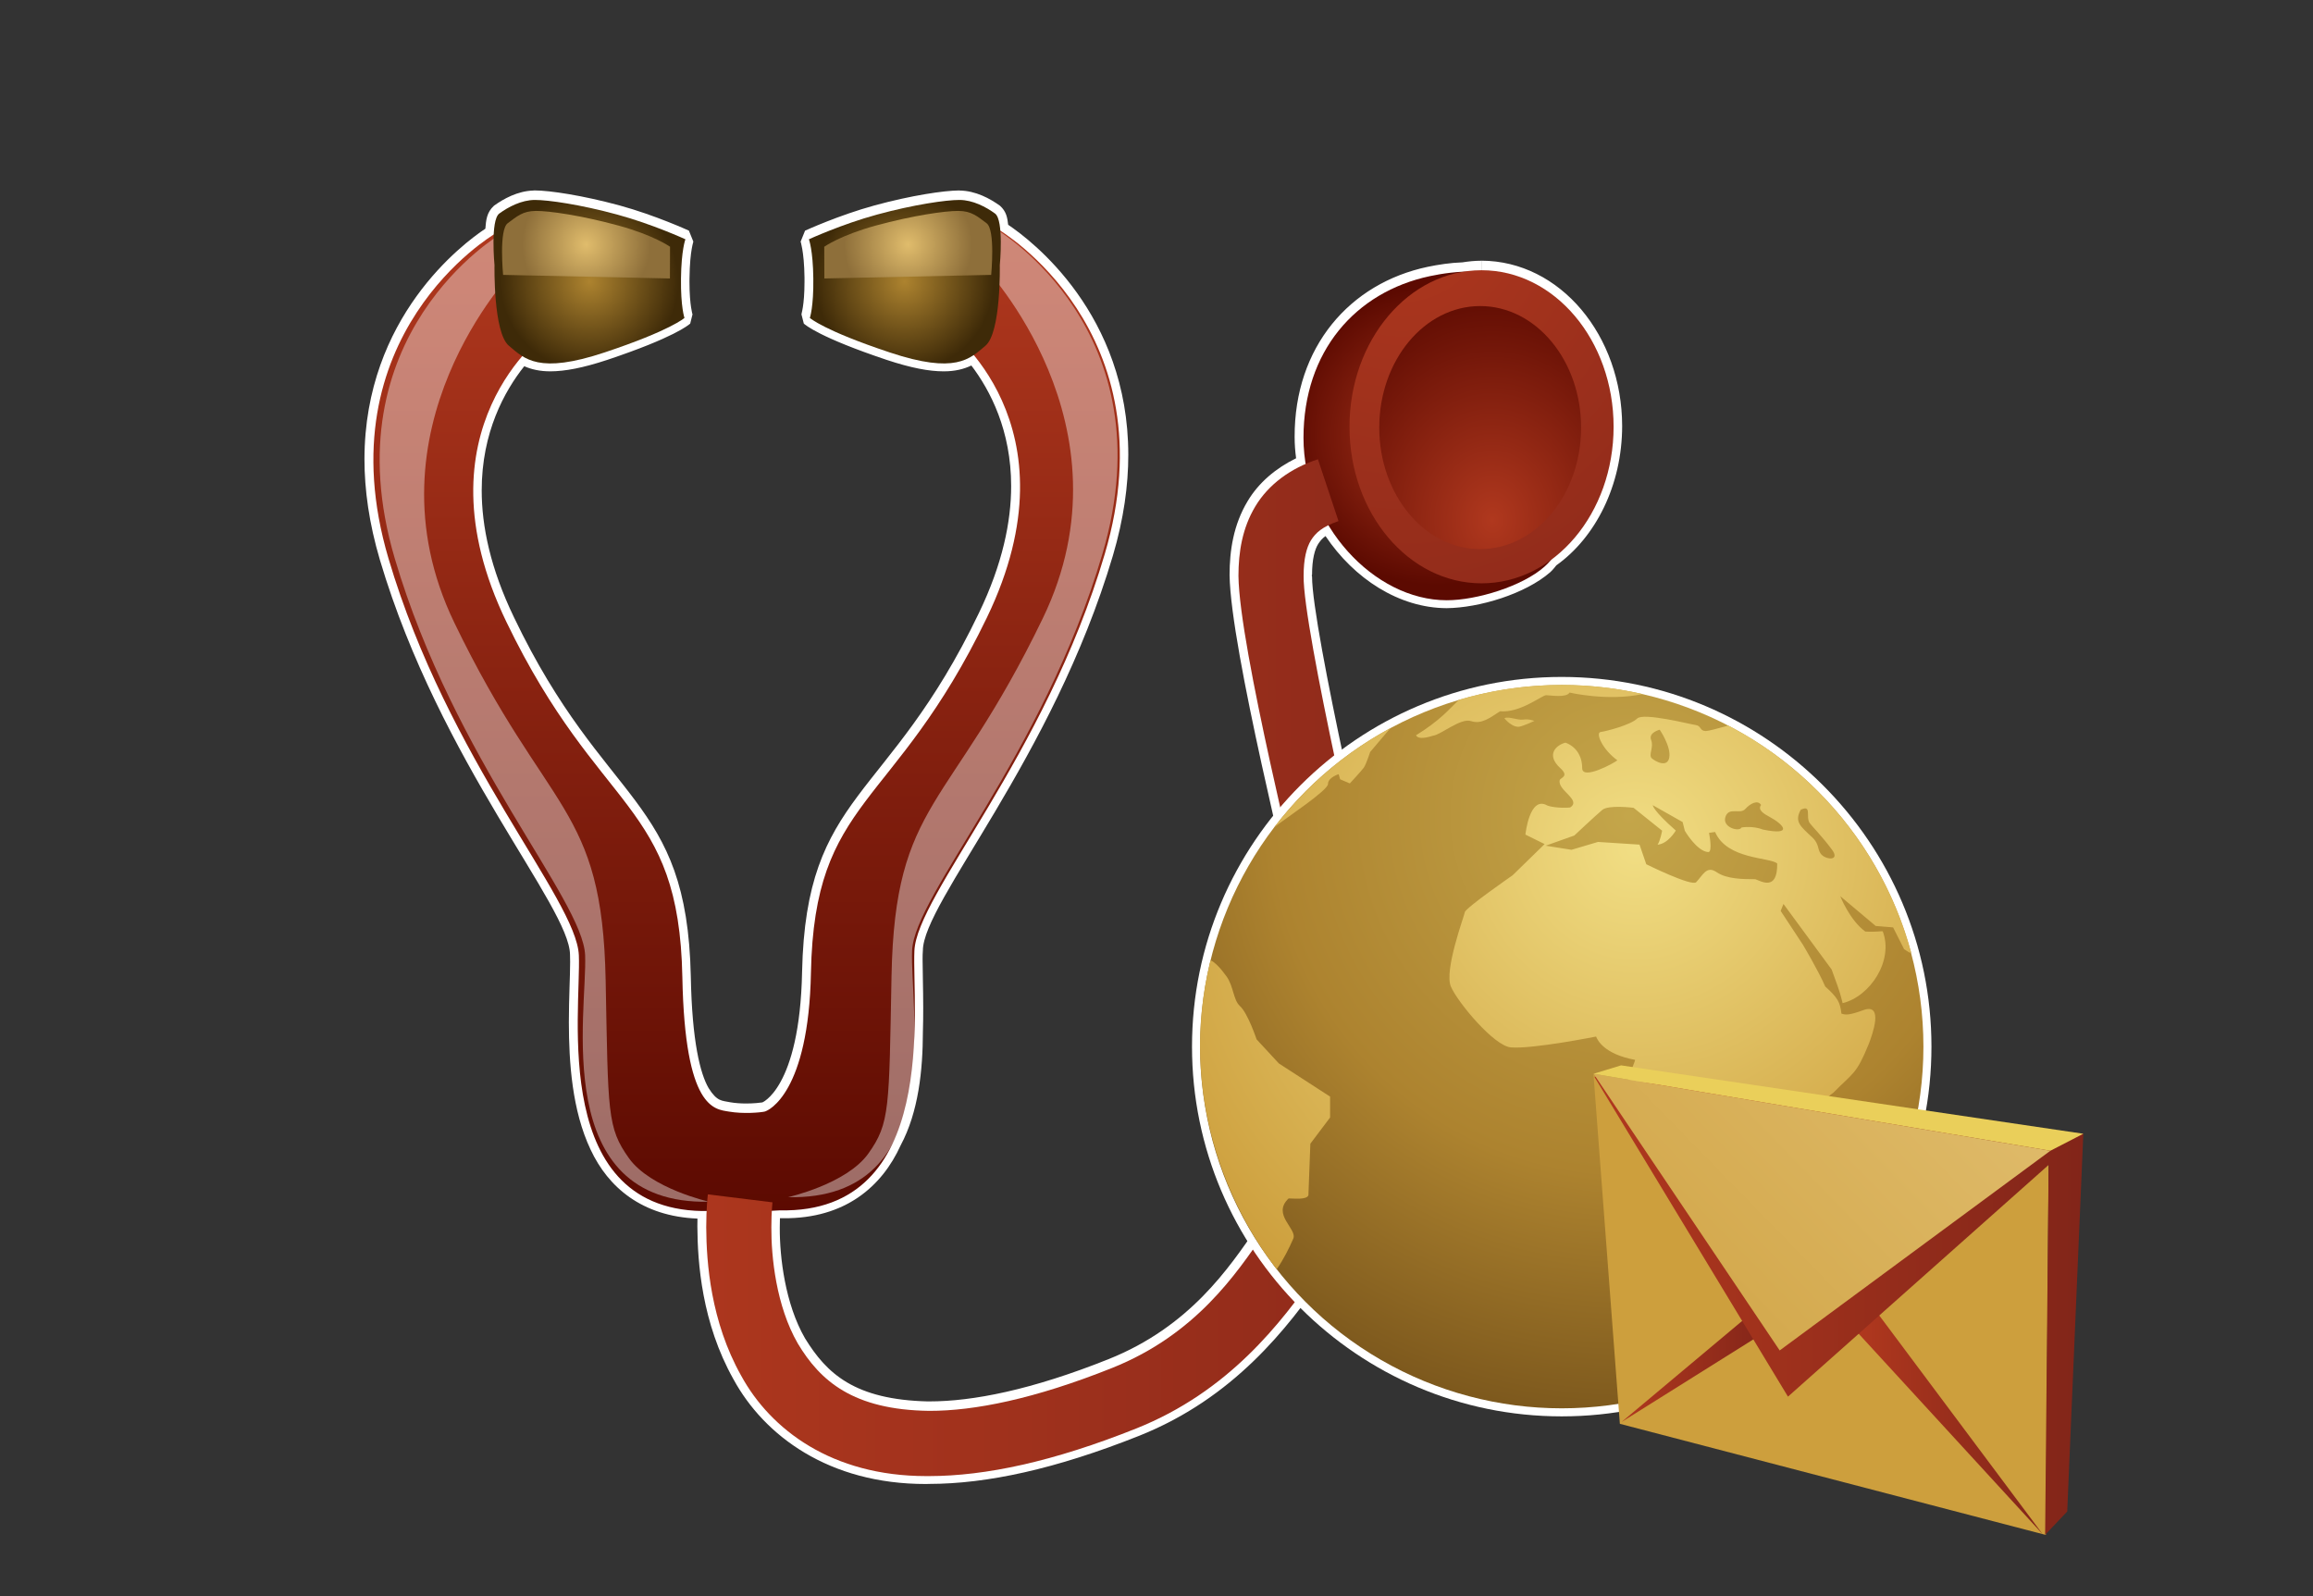 <?xml version="1.0" encoding="UTF-8"?>
<svg xmlns="http://www.w3.org/2000/svg" xmlns:xlink="http://www.w3.org/1999/xlink" contentScriptType="text/ecmascript" width="100" baseProfile="tiny" zoomAndPan="magnify" contentStyleType="text/css" viewBox="-0.174 -0.197 100 69" height="69" preserveAspectRatio="xMidYMid meet" version="1.1">
    <rect x="-0.174" y="-0.197" width="100" height="69" fill="#333333" stroke="none"/>
    <rect x="0" width="100.001" fill="none" y="0" height="69.047"/>
    <path fill="#ffffff" d="M 35.258 13.348 L 35.258 13.348 C 35.347 13.403 35.476 13.475 35.653 13.563 L 35.653 13.563 C 36.133 13.806 36.98 14.173 38.398 14.645 L 38.398 14.645 C 39.417 14.986 40.125 15.106 40.619 15.106 L 40.619 15.106 C 41.162 15.102 41.447 14.977 41.715 14.802 L 41.715 14.802 L 42.212 14.877 C 43.151 16.024 44.297 18.008 44.297 20.812 L 44.297 20.812 C 44.297 22.475 43.894 24.416 42.827 26.629 L 42.827 26.629 C 38.693 35.131 35.383 34.406 35.256 41.835 L 35.256 41.835 C 35.145 47.062 33.432 48.066 32.956 48.191 L 32.956 48.191 C 32.79 48.224 32.483 48.254 32.094 48.254 L 32.094 48.254 C 31.835 48.254 31.552 48.238 31.277 48.191 L 31.277 48.191 C 31.009 48.162 30.27 48.059 29.816 47.211 L 29.816 47.211 C 29.346 46.379 29.008 44.91 28.95 42.023 L 28.95 42.023 C 28.823 34.594 25.512 35.321 21.379 26.815 L 21.379 26.815 C 20.311 24.606 19.907 22.661 19.907 20.999 L 19.907 20.999 C 19.907 18.069 21.157 16.034 22.119 14.914 L 22.119 14.914 L 22.6 14.84 C 22.848 14.992 23.126 15.102 23.633 15.104 L 23.633 15.104 C 24.127 15.104 24.833 14.983 25.852 14.645 L 25.852 14.645 C 27.791 14.0 28.661 13.551 28.992 13.35 L 28.992 13.35 C 28.944 13.09 28.889 12.647 28.889 11.968 L 28.889 11.968 C 28.889 11.918 28.887 11.857 28.889 11.803 L 28.889 11.803 C 28.897 11.086 28.959 10.614 29.015 10.328 L 29.015 10.328 C 28.531 10.12 27.494 9.698 26.411 9.404 L 26.411 9.404 C 24.889 8.987 23.515 8.789 22.981 8.785 L 22.981 8.785 C 22.968 8.787 22.961 8.785 22.959 8.785 L 22.959 8.785 L 22.959 8.785 L 22.959 8.785 C 22.957 8.785 22.955 8.785 22.954 8.785 L 22.954 8.785 L 22.954 8.783 L 22.945 8.785 C 22.507 8.783 21.99 9.035 21.64 9.291 L 21.64 9.291 L 21.644 9.293 C 21.633 9.316 21.618 9.363 21.604 9.425 L 21.604 9.425 C 21.572 9.549 21.553 9.731 21.542 9.924 L 21.542 9.924 L 21.365 10.223 C 20.961 10.473 16.328 13.473 16.337 19.648 L 16.337 19.648 C 16.337 20.896 16.524 22.278 16.978 23.802 L 16.978 23.802 C 19.535 32.514 25.023 38.281 25.222 41.049 L 25.222 41.049 C 25.227 41.154 25.227 41.27 25.227 41.389 L 25.227 41.389 C 25.227 42.054 25.172 42.971 25.174 43.998 L 25.174 43.998 C 25.17 45.692 25.321 47.678 26.043 49.182 L 26.043 49.182 C 26.776 50.682 27.972 51.723 30.322 51.74 L 30.322 51.74 C 30.346 51.74 30.369 51.74 30.392 51.743 L 30.392 51.743 L 30.746 52.134 C 30.737 52.333 30.73 52.556 30.728 52.821 L 30.728 52.821 C 30.735 54.326 30.92 56.805 32.196 59.065 L 32.196 59.065 C 33.414 61.289 35.924 63.205 39.859 63.209 L 39.859 63.209 C 39.905 63.209 39.948 63.209 39.994 63.209 L 39.994 63.209 C 42.362 63.207 45.241 62.602 48.809 61.176 L 48.809 61.176 C 52.678 59.629 54.898 56.769 56.478 54.487 L 56.478 54.487 C 57.241 53.397 58.546 50.174 58.916 46.986 L 58.916 46.986 C 59.029 46.038 59.07 45.04 59.07 44.092 L 59.07 44.092 C 59.072 42.039 58.861 40.213 58.761 39.783 L 58.761 39.783 C 58.588 39.037 55.812 27.23 55.802 24.714 L 55.802 24.714 C 55.802 24.713 55.8 24.701 55.801 24.677 L 55.801 24.677 C 55.8 24.671 55.8 24.665 55.8 24.656 L 55.8 24.656 C 55.802 23.889 55.927 23.33 56.183 22.921 L 56.183 22.921 C 56.359 22.635 56.638 22.352 57.09 22.137 L 57.09 22.137 L 57.576 22.28 C 58.682 24.113 60.541 25.352 62.372 25.344 L 62.372 25.344 C 63.545 25.358 65.52 24.74 66.347 23.983 L 66.347 23.983 C 66.398 23.942 66.451 23.866 66.611 23.696 L 66.611 23.696 C 68.15 22.589 69.207 20.557 69.207 18.218 L 69.207 18.218 C 69.205 14.641 66.768 11.832 63.874 11.823 L 63.874 11.823 L 63.874 11.446 L 63.874 11.073 C 67.286 11.084 69.951 14.317 69.958 18.218 L 69.958 18.218 C 69.956 20.783 68.807 23.037 67.113 24.244 L 67.113 24.244 C 67.054 24.309 66.98 24.423 66.847 24.543 L 66.847 24.543 C 65.765 25.484 63.769 26.082 62.372 26.096 L 62.372 26.096 C 60.313 26.088 58.37 24.822 57.133 22.979 L 57.133 22.979 C 56.984 23.086 56.902 23.192 56.816 23.321 L 56.816 23.321 C 56.673 23.546 56.551 23.972 56.551 24.657 L 56.551 24.657 L 56.541 24.657 L 56.544 24.714 L 56.551 24.714 C 56.551 24.714 56.554 24.714 56.551 24.726 L 56.551 24.726 C 56.55 27.001 59.323 38.92 59.49 39.614 L 59.49 39.614 C 59.612 40.171 59.815 41.976 59.817 44.093 L 59.817 44.093 C 59.817 45.059 59.776 46.086 59.661 47.073 L 59.661 47.073 C 59.259 50.408 57.964 53.641 57.093 54.912 L 57.093 54.912 C 55.495 57.223 53.168 60.242 49.086 61.873 L 49.086 61.873 C 45.456 63.319 42.488 63.955 40 63.957 L 40 63.957 C 39.95 63.961 39.902 63.961 39.856 63.961 L 39.856 63.961 C 35.666 63.965 32.867 61.877 31.535 59.43 L 31.535 59.43 C 30.167 56.994 29.985 54.389 29.976 52.826 L 29.976 52.826 C 29.976 52.705 29.978 52.592 29.98 52.486 L 29.98 52.486 C 27.584 52.391 26.121 51.134 25.361 49.507 L 25.361 49.507 C 24.558 47.813 24.423 45.738 24.42 44.001 L 24.42 44.001 C 24.42 42.95 24.475 42.019 24.475 41.392 L 24.475 41.392 C 24.475 41.277 24.473 41.171 24.47 41.081 L 24.47 41.081 C 24.459 38.991 18.866 32.805 16.253 24.018 L 16.253 24.018 C 15.781 22.426 15.583 20.973 15.583 19.65 L 15.583 19.65 C 15.592 13.508 19.839 10.335 20.81 9.69 L 20.81 9.69 C 20.841 9.323 20.862 8.991 21.183 8.696 L 21.183 8.696 C 21.601 8.396 22.201 8.063 22.883 8.04 L 22.883 8.04 C 22.914 8.034 22.928 8.036 22.937 8.036 L 22.937 8.036 C 22.942 8.036 22.946 8.039 22.951 8.036 L 22.951 8.036 C 23.599 8.039 24.995 8.247 26.606 8.683 L 26.606 8.683 C 28.165 9.11 29.598 9.77 29.61 9.774 L 29.61 9.774 L 29.802 10.249 C 29.807 10.251 29.775 10.314 29.732 10.562 L 29.732 10.562 C 29.689 10.81 29.643 11.213 29.636 11.828 L 29.636 11.828 C 29.634 11.865 29.634 11.912 29.634 11.972 L 29.634 11.972 C 29.634 12.51 29.67 12.877 29.706 13.104 L 29.706 13.104 C 29.74 13.331 29.766 13.393 29.766 13.393 L 29.766 13.393 L 29.666 13.793 C 29.593 13.856 28.972 14.395 26.083 15.361 L 26.083 15.361 C 25.02 15.713 24.243 15.855 23.629 15.857 L 23.629 15.857 C 23.168 15.859 22.796 15.771 22.492 15.636 L 22.492 15.636 C 21.643 16.704 20.652 18.486 20.652 21.003 L 20.652 21.003 C 20.652 22.546 21.024 24.37 22.049 26.495 L 22.049 26.495 C 25.981 34.706 29.525 34.2 29.692 42.011 L 29.692 42.011 C 29.745 44.845 30.103 46.227 30.462 46.844 L 30.462 46.844 C 30.834 47.441 31.047 47.382 31.4 47.458 L 31.4 47.458 C 31.615 47.495 31.862 47.511 32.089 47.511 L 32.089 47.511 C 32.407 47.511 32.701 47.478 32.783 47.464 L 32.783 47.464 C 32.79 47.458 32.805 47.452 32.826 47.443 L 32.826 47.443 C 32.867 47.42 32.93 47.38 33.005 47.314 L 33.005 47.314 C 33.157 47.185 33.363 46.959 33.577 46.568 L 33.577 46.568 C 34.004 45.793 34.453 44.363 34.503 41.824 L 34.503 41.824 C 34.671 34.012 38.212 34.516 42.147 26.308 L 42.147 26.308 C 43.172 24.181 43.542 22.355 43.542 20.815 L 43.542 20.815 C 43.542 18.415 42.641 16.687 41.822 15.605 L 41.822 15.605 C 41.508 15.755 41.113 15.861 40.615 15.857 L 40.615 15.857 C 40.001 15.857 39.222 15.714 38.158 15.361 L 38.158 15.361 C 35.27 14.394 34.648 13.855 34.578 13.793 L 34.578 13.793 L 34.476 13.393 C 34.462 13.388 34.608 13.049 34.608 11.972 L 34.608 11.972 C 34.605 11.918 34.605 11.866 34.608 11.813 L 34.608 11.813 C 34.601 11.214 34.553 10.811 34.51 10.563 L 34.51 10.563 C 34.467 10.316 34.44 10.25 34.44 10.25 L 34.44 10.25 L 34.632 9.775 C 34.644 9.771 36.077 9.111 37.636 8.684 L 37.636 8.684 C 39.244 8.246 40.638 8.042 41.291 8.037 L 41.291 8.037 C 41.293 8.037 41.313 8.037 41.305 8.04 L 41.305 8.04 C 42.008 8.047 42.629 8.389 43.058 8.697 L 43.058 8.697 C 43.34 8.949 43.378 9.222 43.413 9.521 L 43.413 9.521 C 44.43 10.204 48.601 13.376 48.607 19.46 L 48.607 19.46 C 48.607 20.782 48.41 22.239 47.94 23.827 L 47.94 23.827 C 45.329 32.616 39.736 38.804 39.725 40.901 L 39.725 40.901 C 39.715 41.01 39.713 41.137 39.713 41.28 L 39.713 41.28 C 39.713 41.809 39.74 42.541 39.74 43.369 L 39.74 43.369 C 39.74 43.709 39.738 44.064 39.726 44.426 L 39.726 44.426 C 39.721 46.058 39.542 47.869 38.764 49.321 L 38.764 49.321 C 37.956 51.099 36.366 52.49 33.701 52.471 L 33.701 52.471 C 33.644 52.471 33.587 52.471 33.567 52.469 L 33.567 52.469 C 33.56 52.47 33.553 52.471 33.546 52.471 L 33.546 52.471 C 33.542 52.584 33.54 52.717 33.539 52.871 L 33.539 52.871 C 33.539 52.871 33.539 52.871 33.539 52.899 L 33.539 52.899 C 33.534 54.135 33.766 56.171 34.63 57.662 L 34.63 57.662 C 35.569 59.19 36.776 60.316 39.95 60.391 L 39.95 60.391 C 39.965 60.39 39.977 60.39 39.986 60.39 L 39.986 60.39 C 39.992 60.39 39.996 60.39 40 60.39 L 40 60.39 C 41.876 60.392 44.429 59.893 47.759 58.561 L 47.759 58.561 C 51.273 57.153 52.957 54.619 54.157 52.885 L 54.157 52.885 C 54.678 52.136 55.827 49.579 56.122 46.905 L 56.122 46.905 C 56.237 45.859 56.285 44.856 56.285 43.928 L 56.285 43.928 C 56.285 42.224 56.124 40.768 55.938 39.764 L 55.938 39.764 C 55.649 38.195 53.032 27.897 52.985 24.666 L 52.985 24.666 C 52.985 23.606 53.153 22.488 53.766 21.469 L 53.766 21.469 C 54.242 20.67 54.981 20.047 55.862 19.615 L 55.862 19.615 C 55.821 19.314 55.798 19.008 55.798 18.694 L 55.798 18.694 C 55.786 14.8 58.183 12.048 61.551 11.339 L 61.551 11.339 C 62.003 11.244 62.542 11.162 63.056 11.145 L 63.056 11.145 C 63.314 11.104 63.586 11.075 63.87 11.075 L 63.87 11.075 L 63.87 11.448 L 63.87 11.825 C 63.64 11.825 63.407 11.848 63.128 11.891 L 63.128 11.891 C 62.626 11.909 62.123 11.984 61.708 12.073 L 61.708 12.073 C 58.653 12.739 56.56 15.112 56.549 18.695 L 56.549 18.695 C 56.549 19.058 56.585 19.417 56.646 19.777 L 56.646 19.777 L 56.426 20.183 C 55.543 20.567 54.836 21.138 54.409 21.856 L 54.409 21.856 C 53.893 22.715 53.737 23.682 53.735 24.662 L 53.735 24.662 C 53.766 27.669 56.371 38.018 56.674 39.63 L 56.674 39.63 C 56.868 40.682 57.032 42.177 57.032 43.929 L 57.032 43.929 C 57.032 44.884 56.984 45.911 56.864 46.99 L 56.864 46.99 C 56.54 49.828 55.392 52.4 54.771 53.31 L 54.771 53.31 C 53.579 55.037 51.769 57.763 48.036 59.259 L 48.036 59.259 C 44.642 60.614 42.006 61.142 39.998 61.142 L 39.998 61.142 L 39.98 61.142 L 39.98 61.142 C 36.591 61.119 34.974 59.738 33.981 58.042 L 33.981 58.042 C 33.007 56.345 32.79 54.22 32.786 52.898 L 32.786 52.898 C 32.786 52.881 32.783 52.843 32.788 52.823 L 32.788 52.823 C 32.788 52.523 32.8 52.282 32.81 52.091 L 32.81 52.091 L 33.164 51.741 C 33.3 51.734 33.422 51.727 33.54 51.72 L 33.54 51.72 C 33.593 51.722 33.644 51.722 33.697 51.722 L 33.697 51.722 C 36.099 51.706 37.322 50.592 38.092 48.984 L 38.092 48.984 C 38.781 47.709 38.972 46.002 38.974 44.412 L 38.974 44.412 C 38.986 44.056 38.988 43.705 38.988 43.369 L 38.988 43.369 C 38.988 42.556 38.961 41.836 38.961 41.281 L 38.961 41.281 C 38.961 41.125 38.964 40.982 38.973 40.862 L 38.973 40.862 C 39.17 38.096 44.661 32.327 47.218 23.615 L 47.218 23.615 C 47.667 22.093 47.853 20.709 47.853 19.461 L 47.853 19.461 C 47.862 13.414 43.424 10.416 42.86 10.057 L 42.86 10.057 L 42.694 9.77 C 42.676 9.537 42.628 9.332 42.6 9.286 L 42.6 9.286 C 42.259 9.039 41.764 8.796 41.294 8.784 L 41.294 8.784 L 41.294 8.786 C 40.778 8.784 39.384 8.981 37.836 9.405 L 37.836 9.405 C 36.755 9.699 35.718 10.12 35.233 10.327 L 35.233 10.327 C 35.289 10.613 35.35 11.088 35.358 11.807 L 35.358 11.807 C 35.358 11.862 35.358 11.916 35.358 11.968 L 35.358 11.968 M 42.6 9.283 L 42.602 9.283 C 42.602 9.282 42.602 9.282 42.602 9.282 L 42.602 9.282 C 42.602 9.282 42.601 9.283 42.6 9.283 L 42.6 9.283 z "/>
    <linearGradient x1="31.967" gradientTransform="matrix(1 0 0 -1 0.138 67.44)" y1="57.709" x2="31.967" gradientUnits="userSpaceOnUse" y2="15.251" xlink:type="simple" xlink:actuate="onLoad" id="XMLID_21_" xlink:show="other">
        <stop stop-color="#b0381e" offset="0"/>
        <stop stop-color="#5c0a01" offset="1"/>
    </linearGradient>
    <path fill="url(#XMLID_21_)" d="M 47.589 23.756 C 50.445 14.092 43.002 9.731 43.002 9.731 L 40.768 14.002 C 40.768 14.002 46.527 18.147 42.493 26.504 C 38.459 34.859 35.033 34.244 34.886 41.865 C 34.786 47.021 33.068 47.822 32.88 47.861 C 32.693 47.902 31.966 47.968 31.345 47.861 C 30.725 47.755 29.438 47.775 29.327 42.052 C 29.18 34.433 25.753 35.047 21.72 26.691 C 17.686 18.336 23.445 14.191 23.445 14.191 L 21.209 9.92 C 21.209 9.92 13.766 14.281 16.621 23.945 C 19.207 32.695 24.747 38.673 24.852 41.099 C 24.956 43.529 23.575 52.302 30.49 52.159 C 31.275 52.222 32.972 52.177 33.546 52.13 C 40.462 52.275 39.253 43.341 39.359 40.911 C 39.463 38.482 45.004 32.506 47.589 23.756 z "/>
    <path fill="#ffffff" d="M 30.487 51.758 C 23.571 51.903 25.227 43.526 25.123 41.096 C 25.018 38.668 19.477 32.692 16.892 23.942 C 14.037 14.278 21.48 9.917 21.48 9.917 L 22.036 11.499 C 22.036 11.499 15.433 18.366 19.468 26.724 C 23.503 35.082 25.864 34.576 26.011 42.195 C 26.121 47.919 26.072 48.549 27.016 49.874 C 27.958 51.191 30.487 51.758 30.487 51.758 z " fill-opacity="0.4"/>
    <path fill="#ffffff" d="M 33.894 51.561 C 40.81 51.706 39.154 43.329 39.259 40.901 C 39.363 38.471 44.904 32.495 47.489 23.745 C 50.344 14.081 42.902 9.72 42.902 9.72 L 42.345 11.302 C 42.345 11.302 48.948 18.171 44.913 26.529 C 40.88 34.884 38.517 34.379 38.37 41.999 C 38.26 47.722 38.309 48.355 37.366 49.677 C 36.423 50.996 33.894 51.561 33.894 51.561 z " fill-opacity="0.4"/>
    <radialGradient gradientTransform="matrix(1 0 0 -1 0.138 67.44)" gradientUnits="userSpaceOnUse" xlink:type="simple" r="6.457" xlink:actuate="onLoad" cx="61.778" id="XMLID_22_" cy="48.792" xlink:show="other">
        <stop stop-color="#b0381e" offset="0"/>
        <stop stop-color="#5c0a01" offset="1"/>
    </radialGradient>
    <path fill="url(#XMLID_22_)" d="M 65.244 12.004 C 66.859 13.199 67.599 16.307 67.599 18.731 C 67.599 20.946 67.992 23.065 66.603 24.299 C 65.65 25.149 63.664 25.754 62.377 25.754 C 59.226 25.754 56.181 22.469 56.181 18.731 C 56.181 14.993 58.425 12.43 61.638 11.743 C 62.722 11.51 64.368 11.355 65.244 12.004 z "/>
    <radialGradient gradientTransform="matrix(0.831 0 0 -1 62.708 67.44)" gradientUnits="userSpaceOnUse" xlink:type="simple" r="28.321" xlink:actuate="onLoad" cx="-2.729" id="XMLID_23_" cy="59.793" xlink:show="other">
        <stop stop-color="#b0381e" offset="0"/>
        <stop stop-color="#822519" offset="1"/>
    </radialGradient>
    <ellipse rx="5.709" ry="6.768" fill="url(#XMLID_23_)" cx="63.879" cy="18.254"/>
    <radialGradient gradientTransform="matrix(0.831 0 0 -1 62.708 67.44)" gradientUnits="userSpaceOnUse" xlink:type="simple" r="10.302" xlink:actuate="onLoad" cx="1.974" id="XMLID_24_" cy="45.15" xlink:show="other">
        <stop stop-color="#b0381e" offset="0"/>
        <stop stop-color="#5c0a01" offset="1"/>
    </radialGradient>
    <ellipse rx="4.363" ry="5.254" fill="url(#XMLID_24_)" cx="63.82" cy="18.289"/>
    <linearGradient x1="26.433" gradientTransform="matrix(1 0 0 -1 0.138 67.44)" y1="25.802" x2="73.349" gradientUnits="userSpaceOnUse" y2="25.802" xlink:type="simple" xlink:actuate="onLoad" id="XMLID_25_" xlink:show="other">
        <stop stop-color="#b0381e" offset="0"/>
        <stop stop-color="#822519" offset="1"/>
    </linearGradient>
    <path fill="url(#XMLID_25_)" d="M 31.87 59.279 C 30.551 56.933 30.367 54.39 30.359 52.859 L 30.359 52.859 C 30.359 52.023 30.425 51.482 30.43 51.437 L 30.43 51.437 L 30.43 51.439 L 33.223 51.784 C 33.224 51.784 33.213 51.857 33.201 52.046 L 33.201 52.046 C 33.188 52.234 33.175 52.515 33.175 52.859 L 33.175 52.859 C 33.166 54.13 33.38 56.261 34.319 57.888 L 34.319 57.888 C 35.287 59.5 36.702 60.756 40.001 60.799 L 40.001 60.799 C 41.944 60.802 44.542 60.289 47.91 58.943 L 47.91 58.943 C 51.532 57.493 53.279 54.863 54.476 53.13 L 54.476 53.13 C 55.046 52.303 56.195 49.735 56.503 46.981 C 56.84 43.975 56.61 41.321 56.315 39.731 C 56.018 38.141 53.408 27.817 53.369 24.702 L 53.369 24.702 C 53.37 23.679 53.532 22.638 54.097 21.698 L 54.097 21.698 C 54.66 20.755 55.622 20.042 56.806 19.659 L 56.806 19.659 L 57.695 22.331 C 56.98 22.579 56.707 22.843 56.507 23.157 L 56.507 23.157 C 56.31 23.475 56.185 23.971 56.187 24.702 L 56.187 24.702 C 56.148 26.968 58.962 39.009 59.132 39.731 C 59.302 40.453 59.66 43.985 59.296 47.063 C 58.909 50.325 57.608 53.553 56.792 54.733 L 56.792 54.733 C 55.204 57.03 52.931 59.969 48.954 61.559 L 48.954 61.559 C 45.355 62.996 42.432 63.616 40.0 63.619 L 40.0 63.619 C 39.955 63.619 39.91 63.619 39.865 63.619 L 39.865 63.619 C 35.802 63.617 33.146 61.617 31.87 59.279 L 31.87 59.279 z "/>
    <radialGradient gradientTransform="matrix(1 0 0 -1 0.138 67.44)" gradientUnits="userSpaceOnUse" xlink:type="simple" r="3.854" xlink:actuate="onLoad" cx="25.173" id="XMLID_26_" cy="55.459" xlink:show="other">
        <stop stop-color="#ad832f" offset="0"/>
        <stop stop-color="#3e2a08" offset="1"/>
    </radialGradient>
    <path fill="url(#XMLID_26_)" d="M 21.412 9.035 C 21.021 9.32 21.205 11.267 21.205 11.267 C 21.205 11.267 21.147 14.182 21.827 14.751 C 22.505 15.321 23.11 15.991 25.973 15.037 C 28.835 14.083 29.418 13.548 29.418 13.548 C 29.418 13.548 29.252 13.075 29.268 11.842 C 29.282 10.609 29.459 10.148 29.459 10.148 C 29.459 10.148 28.034 9.494 26.513 9.08 C 24.925 8.647 23.523 8.445 22.947 8.447 C 22.373 8.449 21.801 8.75 21.412 9.035 z "/>
    <radialGradient gradientTransform="matrix(1 0 0 -1 0.138 67.44)" gradientUnits="userSpaceOnUse" xlink:type="simple" r="2.768" xlink:actuate="onLoad" cx="25.025" id="XMLID_27_" cy="57.059" xlink:show="other">
        <stop stop-color="#e0bc6c" offset="0"/>
        <stop stop-color="#8e6f3a" offset="1"/>
    </radialGradient>
    <path fill="url(#XMLID_27_)" d="M 21.777 9.453 C 21.387 9.738 21.578 11.687 21.578 11.687 L 28.789 11.842 L 28.794 10.47 C 28.794 10.47 28.082 9.968 26.562 9.554 C 24.974 9.121 23.57 8.918 22.995 8.921 C 22.419 8.924 22.165 9.168 21.777 9.453 z "/>
    <radialGradient gradientTransform="matrix(-1 0 0 -1 1801.941 67.44)" gradientUnits="userSpaceOnUse" xlink:type="simple" r="3.854" xlink:actuate="onLoad" cx="1762.994" id="XMLID_28_" cy="55.459" xlink:show="other">
        <stop stop-color="#ad832f" offset="0"/>
        <stop stop-color="#3e2a08" offset="1"/>
    </radialGradient>
    <path fill="url(#XMLID_28_)" d="M 42.845 9.035 C 43.236 9.32 43.052 11.267 43.052 11.267 C 43.052 11.267 43.11 14.182 42.43 14.751 C 41.752 15.321 41.147 15.991 38.284 15.037 C 35.422 14.083 34.839 13.548 34.839 13.548 C 34.839 13.548 35.005 13.075 34.989 11.842 C 34.975 10.609 34.798 10.148 34.798 10.148 C 34.798 10.148 36.223 9.494 37.744 9.08 C 39.332 8.647 40.734 8.445 41.31 8.447 C 41.884 8.449 42.456 8.75 42.845 9.035 z "/>
    <radialGradient gradientTransform="matrix(-1 0 0 -1 1801.941 67.44)" gradientUnits="userSpaceOnUse" xlink:type="simple" r="2.768" xlink:actuate="onLoad" cx="1762.848" id="XMLID_29_" cy="57.059" xlink:show="other">
        <stop stop-color="#e0bc6c" offset="0"/>
        <stop stop-color="#8e6f3a" offset="1"/>
    </radialGradient>
    <path fill="url(#XMLID_29_)" d="M 42.479 9.453 C 42.869 9.738 42.678 11.687 42.678 11.687 L 35.467 11.842 L 35.462 10.47 C 35.462 10.47 36.174 9.968 37.694 9.554 C 39.282 9.121 40.686 8.918 41.261 8.921 C 41.838 8.924 42.092 9.168 42.479 9.453 z "/>
    <path fill="#ffffff" d="M 51.361 45.053 C 51.361 53.867 58.533 61.037 67.345 61.037 C 76.16 61.037 83.33 53.867 83.33 45.053 C 83.33 36.24 76.16 29.069 67.345 29.069 C 58.533 29.068 51.361 36.238 51.361 45.053 z "/>
    <radialGradient gradientTransform="matrix(5.455 0 0 5.455 2223.276 -1151.008)" gradientUnits="userSpaceOnUse" xlink:type="simple" r="5.304" xlink:actuate="onLoad" cx="-394.691" id="XMLID_30_" cy="217.43" xlink:show="other">
        <stop stop-color="#c4a64a" offset="0"/>
        <stop stop-color="#ad832f" offset="0.534"/>
        <stop stop-color="#704d18" offset="1"/>
    </radialGradient>
    <circle fill="url(#XMLID_30_)" r="15.636" cx="67.347" cy="45.053"/>
    <radialGradient gradientTransform="matrix(5.455 0 0 5.455 2223.276 -1151.008)" gradientUnits="userSpaceOnUse" xlink:type="simple" r="3.741" xlink:actuate="onLoad" cx="-395.063" id="XMLID_31_" cy="218.123" xlink:show="other">
        <stop stop-color="#f1de84" offset="0"/>
        <stop stop-color="#cd9f3d" offset="1"/>
    </radialGradient>
    <path fill="url(#XMLID_31_)" d="M 61.045 31.59 C 61.109 31.723 61.322 31.754 61.774 31.612 C 62.106 31.581 62.973 30.829 63.426 30.979 C 63.881 31.13 64.254 30.826 64.677 30.554 C 65.557 30.631 66.491 29.859 66.671 29.859 C 66.854 29.859 67.535 29.985 67.686 29.745 C 67.686 29.745 69.335 30.133 70.841 29.809 C 69.718 29.551 68.548 29.415 67.348 29.415 C 65.801 29.415 64.307 29.641 62.897 30.059 C 62.503 30.441 62.079 30.957 61.045 31.59 z "/>
    <radialGradient gradientTransform="matrix(5.455 0 0 5.455 2223.276 -1151.008)" gradientUnits="userSpaceOnUse" xlink:type="simple" r="3.742" xlink:actuate="onLoad" cx="-395.061" id="XMLID_32_" cy="218.124" xlink:show="other">
        <stop stop-color="#a2c2dd" offset="0"/>
        <stop stop-color="#a2c2dd" offset="0.1"/>
        <stop stop-color="#6c83bb" offset="0.714"/>
        <stop stop-color="#003d6d" offset="0.989"/>
        <stop stop-color="#003d6d" offset="1"/>
    </radialGradient>
    <path fill="url(#XMLID_32_)" d="M 79.883 50.024 L 79.372 50.833 C 79.372 50.833 78.607 51.073 78.579 51.315 C 78.564 51.419 77.988 52.697 77.988 52.697 C 77.988 52.697 77.761 53.411 78.41 53.199 C 79.756 52.758 80.639 49.873 79.883 50.024 z "/>
    <radialGradient gradientTransform="matrix(5.455 0 0 5.455 2223.276 -1151.008)" gradientUnits="userSpaceOnUse" xlink:type="simple" r="3.743" xlink:actuate="onLoad" cx="-395.063" id="XMLID_33_" cy="218.123" xlink:show="other">
        <stop stop-color="#f1de84" offset="0"/>
        <stop stop-color="#cd9f3d" offset="1"/>
    </radialGradient>
    <path fill="url(#XMLID_33_)" d="M 55.538 51.615 C 55.758 51.615 56.326 51.684 56.394 51.476 C 56.4 51.388 56.478 49.248 56.478 49.248 L 57.331 48.115 L 57.331 47.213 L 55.116 45.779 L 54.154 44.738 C 54.154 44.742 53.781 43.612 53.431 43.295 C 53.14 43.027 53.161 42.441 52.851 42.012 C 52.57 41.621 52.342 41.404 52.163 41.316 C 50.732 47.103 52.949 52.022 55.023 54.674 C 55.32 54.252 55.554 53.778 55.738 53.357 C 55.925 52.927 54.795 52.318 55.538 51.615 z "/>
    <radialGradient gradientTransform="matrix(5.455 0 0 5.455 2223.276 -1151.008)" gradientUnits="userSpaceOnUse" xlink:type="simple" r="3.742" xlink:actuate="onLoad" cx="-395.063" id="XMLID_34_" cy="218.123" xlink:show="other">
        <stop stop-color="#f1de84" offset="0"/>
        <stop stop-color="#cd9f3d" offset="1"/>
    </radialGradient>
    <path fill="url(#XMLID_34_)" d="M 57.241 33.694 C 57.241 33.414 57.702 33.273 57.702 33.273 L 57.764 33.494 L 58.184 33.673 C 58.184 33.673 58.686 33.133 58.787 32.992 C 58.888 32.852 59.065 32.311 59.065 32.311 L 59.942 31.279 C 57.977 32.338 56.264 33.805 54.92 35.567 C 55.457 35.141 57.241 33.976 57.241 33.694 z "/>
    <radialGradient gradientTransform="matrix(5.455 0 0 5.455 2223.276 -1151.008)" gradientUnits="userSpaceOnUse" xlink:type="simple" r="0.646" xlink:actuate="onLoad" cx="-395.533" id="XMLID_35_" cy="216.973" xlink:show="other">
        <stop stop-color="#f1de84" offset="0"/>
        <stop stop-color="#cd9f3d" offset="1"/>
    </radialGradient>
    <path fill="url(#XMLID_35_)" d="M 65.514 31.219 C 65.71 31.182 66.162 30.971 66.162 30.971 C 66.162 30.971 65.935 30.874 65.682 30.912 C 65.43 30.95 65.063 30.76 64.866 30.854 C 65.033 31.066 65.314 31.258 65.514 31.219 z "/>
    <radialGradient gradientTransform="matrix(5.455 0 0 5.455 2223.276 -1151.008)" gradientUnits="userSpaceOnUse" xlink:type="simple" r="3.414" xlink:actuate="onLoad" cx="-394.641" id="XMLID_36_" cy="217.678" xlink:show="other">
        <stop stop-color="#f1de84" offset="0"/>
        <stop stop-color="#cd9f3d" offset="1"/>
    </radialGradient>
    <path fill="url(#XMLID_36_)" d="M 74.549 31.172 C 74.069 31.307 73.672 31.408 73.578 31.408 C 73.307 31.408 73.38 31.178 73.139 31.148 C 72.897 31.118 70.878 30.597 70.606 30.868 C 70.335 31.14 69.272 31.418 69.03 31.449 C 68.79 31.48 69.11 32.212 69.751 32.672 C 69.662 32.763 68.23 33.557 68.23 33.013 C 68.23 32.47 67.949 32.072 67.507 31.91 C 67.107 32.012 66.646 32.431 67.286 33.013 C 67.684 33.376 67.289 33.423 67.26 33.528 C 67.144 33.966 68.222 34.39 67.707 34.714 C 67.222 34.756 66.791 34.668 66.711 34.621 C 65.948 34.195 65.776 35.885 65.776 35.885 L 66.606 36.295 L 65.221 37.645 C 65.221 37.645 63.186 39.055 63.157 39.238 C 63.125 39.421 62.253 41.76 62.553 42.456 C 62.856 43.15 64.422 45.026 65.147 45.085 C 66.091 45.163 68.83 44.616 68.83 44.616 C 68.892 44.766 69.17 45.374 70.515 45.624 C 70.562 45.634 69.935 46.835 70.303 47.353 C 71.107 48.476 71.507 49.632 71.068 50.155 C 70.015 51.733 70.82 51.853 71.077 52.68 C 71.169 52.923 70.544 55.081 72.621 55.667 C 73.367 55.731 73.757 55.612 74.391 54.796 C 74.575 54.647 75.643 53.557 76.346 53.323 C 76.576 53.307 76.125 52.686 76.586 52.029 C 77.082 51.835 78.421 50.932 78.421 50.932 C 78.481 49.609 77.77 47.976 79.096 47.037 C 79.954 46.164 80.075 46.269 80.619 44.94 C 80.769 44.546 81.289 43.142 80.379 43.476 C 79.777 43.696 79.628 43.687 79.438 43.626 C 79.383 43.135 79.278 42.935 78.737 42.452 C 78.456 41.792 77.774 40.648 77.774 40.648 L 76.811 39.185 L 76.932 38.883 L 79.016 41.719 C 79.207 42.272 79.337 42.527 79.489 43.172 C 80.677 42.885 81.706 41.332 81.225 40.069 C 81.203 40.047 80.905 40.106 80.468 40.076 C 79.794 39.584 79.387 38.547 79.387 38.547 L 80.92 39.836 L 81.672 39.897 L 82.147 40.838 C 82.282 40.927 82.374 40.984 82.374 40.984 C 82.374 40.984 82.405 40.99 82.456 40.99 C 81.305 36.72 78.394 33.17 74.549 31.172 z M 71.211 31.793 C 71.084 31.472 71.582 31.351 71.582 31.351 C 71.582 31.351 72.076 32.07 71.996 32.545 C 71.92 33.013 71.396 32.726 71.238 32.586 C 71.083 32.445 71.336 32.114 71.211 31.793 z M 75.71 37.813 C 75.195 37.813 74.482 37.812 74.044 37.511 C 73.606 37.209 73.449 37.641 73.158 37.943 C 72.968 38.14 71.001 37.167 71.001 37.167 L 70.709 36.319 L 68.914 36.202 L 67.768 36.542 L 66.651 36.365 L 67.889 35.925 C 67.889 35.925 68.778 35.089 69.098 34.818 C 69.369 34.587 70.452 34.727 70.452 34.727 L 71.686 35.716 C 71.686 35.716 71.602 36.169 71.489 36.32 C 71.94 36.29 72.278 35.71 72.278 35.71 C 71.274 34.829 71.282 34.614 71.282 34.614 L 72.573 35.343 L 72.666 35.718 C 72.666 35.718 73.181 36.604 73.676 36.641 C 73.886 36.659 73.713 35.81 73.713 35.81 L 73.976 35.772 C 74.497 36.973 76.326 36.853 76.661 37.134 C 76.68 38.377 75.926 37.875 75.71 37.813 z M 76.055 35.67 C 75.594 35.49 75.12 35.578 75.12 35.578 C 75.016 35.783 74.273 35.573 74.423 35.121 C 74.572 34.67 75.059 35.026 75.279 34.78 C 75.503 34.535 75.82 34.372 75.965 34.603 C 75.796 34.826 76.111 34.999 76.332 35.119 C 76.952 35.453 77.357 35.935 76.055 35.67 z M 78.603 36.775 C 78.371 36.569 78.521 36.324 78.169 35.997 C 77.665 35.527 77.392 35.324 77.681 34.81 C 78.173 34.575 77.88 35.123 78.066 35.386 C 78.166 35.524 78.607 35.967 79.027 36.533 C 79.378 37.006 78.835 36.982 78.603 36.775 z "/>
    <polygon fill="#cd9f3d" points="88.402,49.558 77.101,59.201 68.717,46.229 69.859,61.359 88.277,66.164 "/>
    <linearGradient x1="69.93" y1="58.834" x2="76.341" gradientUnits="userSpaceOnUse" y2="58.834" xlink:type="simple" xlink:actuate="onLoad" id="XMLID_37_" xlink:show="other">
        <stop stop-color="#b0381e" offset="0"/>
        <stop stop-color="#822519" offset="1"/>
    </linearGradient>
    <polygon fill="url(#XMLID_37_)" points="69.93,61.282 75.771,56.387 76.341,57.263 "/>
    <linearGradient x1="80.124" y1="61.333" x2="88.137" gradientUnits="userSpaceOnUse" y2="61.333" xlink:type="simple" xlink:actuate="onLoad" id="XMLID_38_" xlink:show="other">
        <stop stop-color="#b0381e" offset="0"/>
        <stop stop-color="#822519" offset="1"/>
    </linearGradient>
    <polygon fill="url(#XMLID_38_)" points="88.137,66.129 80.971,56.537 80.124,57.399 "/>
    <linearGradient x1="68.754" y1="56.254" x2="89.896" gradientUnits="userSpaceOnUse" y2="56.254" xlink:type="simple" xlink:actuate="onLoad" id="XMLID_39_" xlink:show="other">
        <stop stop-color="#b0381e" offset="0"/>
        <stop stop-color="#822519" offset="1"/>
    </linearGradient>
    <polygon fill="url(#XMLID_39_)" points="68.754,46.35 77.127,60.184 88.396,50.166 88.245,66.158 89.2,65.149 89.896,48.819 "/>
    <linearGradient x1="83.999" gradientTransform="matrix(1 0 0 -1 0.138 67.44)" y1="24.948" x2="65.84" gradientUnits="userSpaceOnUse" y2="7.255" xlink:type="simple" xlink:actuate="onLoad" id="XMLID_40_" xlink:show="other">
        <stop stop-color="#e0bc6c" offset="0"/>
        <stop stop-color="#cd9f3d" offset="1"/>
    </linearGradient>
    <polygon fill="url(#XMLID_40_)" points="68.722,46.225 76.769,58.187 88.471,49.554 "/>
    <polygon fill="#eacf5a" points="89.896,48.819 69.911,45.862 68.722,46.225 88.471,49.554 "/>
</svg>
